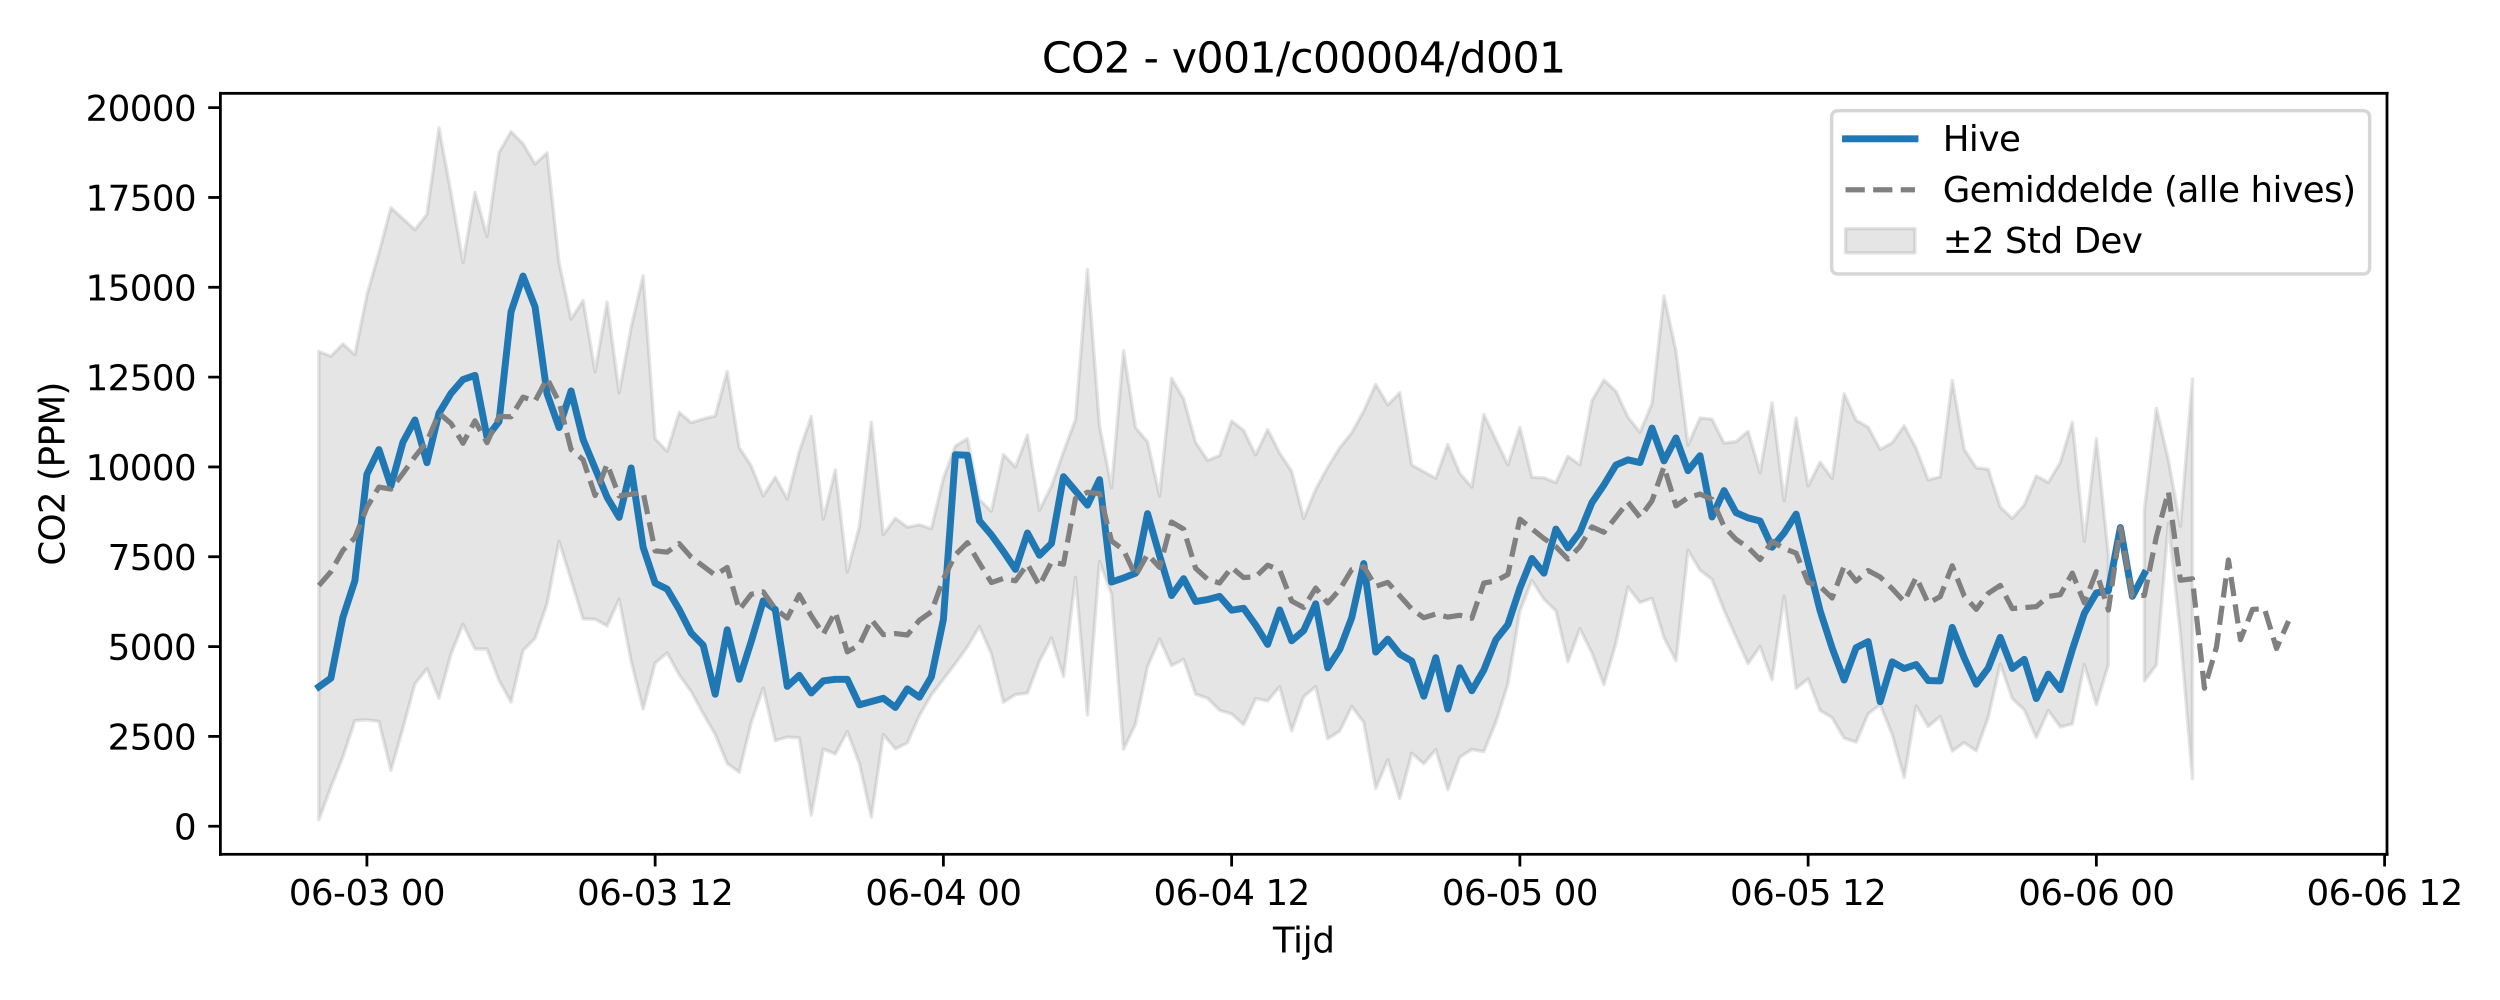 <?xml version="1.0" encoding="utf-8" standalone="no"?>
<!DOCTYPE svg PUBLIC "-//W3C//DTD SVG 1.1//EN"
  "http://www.w3.org/Graphics/SVG/1.1/DTD/svg11.dtd">
<svg xmlns:xlink="http://www.w3.org/1999/xlink" width="720pt" height="288pt" viewBox="0 0 720 288" xmlns="http://www.w3.org/2000/svg" version="1.1">
 <defs>
  <style type="text/css">*{stroke-linejoin: round; stroke-linecap: butt}</style>
 </defs>
 <g id="figure_1">
  <g id="patch_1">
   <path d="M 0 288 
L 720 288 
L 720 0 
L 0 0 
z
" style="fill: #ffffff"/>
  </g>
  <g id="axes_1">
   <g id="patch_2">
    <path d="M 63.47 246.04 
L 687.454 246.04 
L 687.454 26.88 
L 63.47 26.88 
z
" style="fill: #ffffff"/>
   </g>
   <g id="FillBetweenPolyCollection_1">
    <path d="M 91.833 101.211 
L 91.833 236.078 
L 95.292 226.72 
L 98.751 217.981 
L 102.21 207.527 
L 105.668 207.309 
L 109.127 207.78 
L 112.586 221.883 
L 116.045 209.71 
L 119.504 196.914 
L 122.963 192.609 
L 126.422 201.109 
L 129.881 188.379 
L 133.34 179.768 
L 136.798 186.916 
L 140.257 186.938 
L 143.716 195.946 
L 147.175 202.175 
L 150.634 187.349 
L 154.093 183.854 
L 157.552 173.929 
L 161.011 155.887 
L 164.47 166.998 
L 167.928 178.218 
L 171.387 178.348 
L 174.846 180.275 
L 178.305 172.545 
L 181.764 190.422 
L 185.223 204.233 
L 188.682 190.967 
L 192.141 188.032 
L 195.6 194.354 
L 199.058 199.185 
L 202.517 205.515 
L 205.976 211.504 
L 209.435 219.856 
L 212.894 222.39 
L 216.353 208.11 
L 219.812 198.115 
L 223.271 213.322 
L 226.73 212.275 
L 230.188 212.506 
L 233.647 234.77 
L 237.106 215.749 
L 240.565 217.116 
L 244.024 210.737 
L 247.483 219.844 
L 250.942 235.294 
L 254.401 211.557 
L 257.86 215.685 
L 261.318 213.948 
L 264.777 206.14 
L 268.236 200.144 
L 271.695 195.646 
L 275.154 191.1 
L 278.613 186.288 
L 282.072 180.428 
L 285.531 188.342 
L 288.99 202.264 
L 292.448 200.042 
L 295.907 199.607 
L 299.366 190.435 
L 302.825 183.738 
L 306.284 194.83 
L 309.743 166.262 
L 313.202 205.92 
L 316.661 161.689 
L 320.12 171.112 
L 323.578 215.76 
L 327.037 208.506 
L 330.496 191.982 
L 333.955 184.002 
L 337.414 191.702 
L 340.873 189.888 
L 344.332 199.912 
L 347.791 201.093 
L 351.25 204.595 
L 354.708 205.594 
L 358.167 208.73 
L 361.626 201.178 
L 365.085 201.86 
L 368.544 197.82 
L 372.003 210.487 
L 375.462 200.639 
L 378.921 197.764 
L 382.38 212.746 
L 385.838 210.58 
L 389.297 203.453 
L 392.756 208.021 
L 396.215 227.059 
L 399.674 218.829 
L 403.133 230.038 
L 406.592 216.928 
L 410.051 219.968 
L 413.51 215.914 
L 416.968 227.43 
L 420.427 218.067 
L 423.886 215.833 
L 427.345 216.482 
L 430.804 207.976 
L 434.263 197.039 
L 437.722 175.977 
L 441.181 167.18 
L 444.64 172.548 
L 448.098 175.902 
L 451.557 190.585 
L 455.016 181.031 
L 458.475 188.062 
L 461.934 197.158 
L 465.393 185.169 
L 468.852 169.059 
L 472.311 173.498 
L 475.77 172.307 
L 479.228 183.606 
L 482.687 190.295 
L 486.146 158.47 
L 489.605 164.214 
L 493.064 166.872 
L 496.523 175.69 
L 499.982 183.502 
L 503.441 191.134 
L 506.9 186.159 
L 510.358 195.755 
L 513.817 171.732 
L 517.276 198.218 
L 520.735 195.537 
L 524.194 204.645 
L 527.653 206.698 
L 531.112 212.598 
L 534.571 213.725 
L 538.03 205.591 
L 541.488 202.936 
L 544.947 211.538 
L 548.406 223.901 
L 551.865 203.325 
L 555.324 209.219 
L 558.783 206.333 
L 562.242 216.305 
L 565.701 213.883 
L 569.16 216.249 
L 572.619 206.578 
L 576.077 191.206 
L 579.536 201.202 
L 582.995 204.465 
L 586.454 212.39 
L 589.913 204.631 
L 593.372 209.357 
L 596.831 208.498 
L 600.29 191.365 
L 603.749 202.939 
L 607.207 191.464 
L 607.207 159.937 
L 607.207 159.937 
L 603.749 126.357 
L 600.29 155.876 
L 596.831 121.61 
L 593.372 133.166 
L 589.913 138.932 
L 586.454 137.043 
L 582.995 145.425 
L 579.536 149.319 
L 576.077 145.983 
L 572.619 135.167 
L 569.16 134.743 
L 565.701 129.4 
L 562.242 109.584 
L 558.783 137.309 
L 555.324 138.221 
L 551.865 129.18 
L 548.406 122.629 
L 544.947 127.514 
L 541.488 129.432 
L 538.03 123.04 
L 534.571 121.024 
L 531.112 113.395 
L 527.653 137.76 
L 524.194 133.116 
L 520.735 139.949 
L 517.276 120.376 
L 513.817 144.195 
L 510.358 115.993 
L 506.9 136.161 
L 503.441 124.214 
L 499.982 127.178 
L 496.523 127.606 
L 493.064 120.713 
L 489.605 120.396 
L 486.146 128.134 
L 482.687 101.082 
L 479.228 85.274 
L 475.77 116.19 
L 472.311 124.501 
L 468.852 120.122 
L 465.393 112.683 
L 461.934 109.449 
L 458.475 115.422 
L 455.016 133.842 
L 451.557 131.425 
L 448.098 138.974 
L 444.64 137.603 
L 441.181 137.45 
L 437.722 123.072 
L 434.263 133.874 
L 430.804 126.628 
L 427.345 119.358 
L 423.886 140.292 
L 420.427 136.332 
L 416.968 128.029 
L 413.51 137.748 
L 410.051 135.843 
L 406.592 133.925 
L 403.133 113.116 
L 399.674 116.619 
L 396.215 110.701 
L 392.756 118.374 
L 389.297 124.617 
L 385.838 128.966 
L 382.38 134.584 
L 378.921 140.937 
L 375.462 149.274 
L 372.003 135.729 
L 368.544 130.5 
L 365.085 123.703 
L 361.626 131 
L 358.167 123.959 
L 354.708 121.246 
L 351.25 131.2 
L 347.791 132.574 
L 344.332 127.411 
L 340.873 114.837 
L 337.414 108.981 
L 333.955 142.846 
L 330.496 127.263 
L 327.037 123.131 
L 323.578 101.027 
L 320.12 140.458 
L 316.661 122.641 
L 313.202 77.594 
L 309.743 120.829 
L 306.284 130.148 
L 302.825 140 
L 299.366 146.908 
L 295.907 125.296 
L 292.448 134.493 
L 288.99 130.908 
L 285.531 147.215 
L 282.072 143.923 
L 278.613 126.308 
L 275.154 128.457 
L 271.695 137.741 
L 268.236 152.278 
L 264.777 151.123 
L 261.318 151.815 
L 257.86 149.242 
L 254.401 153.993 
L 250.942 121.597 
L 247.483 151.755 
L 244.024 164.727 
L 240.565 135.38 
L 237.106 149.514 
L 233.647 119.929 
L 230.188 130.038 
L 226.73 143.734 
L 223.271 137.4 
L 219.812 142.804 
L 216.353 134.173 
L 212.894 128.879 
L 209.435 106.995 
L 205.976 119.776 
L 202.517 120.645 
L 199.058 121.715 
L 195.6 118.744 
L 192.141 129.982 
L 188.682 126.343 
L 185.223 79.415 
L 181.764 94.292 
L 178.305 113.111 
L 174.846 87.009 
L 171.387 107.072 
L 167.928 86.565 
L 164.47 91.911 
L 161.011 75.683 
L 157.552 44.027 
L 154.093 47.209 
L 150.634 41.406 
L 147.175 37.906 
L 143.716 43.93 
L 140.257 68.051 
L 136.798 55.45 
L 133.34 75.566 
L 129.881 55.525 
L 126.422 36.842 
L 122.963 61.746 
L 119.504 66.149 
L 116.045 62.973 
L 112.586 59.831 
L 109.127 72.789 
L 105.668 84.953 
L 102.21 102.152 
L 98.751 99.061 
L 95.292 102.596 
L 91.833 101.211 
z
" clip-path="url(#p19b8ba13ca)" style="fill: #808080; fill-opacity: 0.2; stroke: #808080; stroke-opacity: 0.2"/>
    <path d="M 617.584 146.797 
L 617.584 196.128 
L 621.043 191.487 
L 624.502 150.713 
L 627.961 182.671 
L 631.42 224.281 
L 631.42 109.115 
L 631.42 109.115 
L 627.961 151.549 
L 624.502 132.493 
L 621.043 117.614 
L 617.584 146.797 
z
" clip-path="url(#p19b8ba13ca)" style="fill: #808080; fill-opacity: 0.2; stroke: #808080; stroke-opacity: 0.2"/>
   </g>
   <g id="matplotlib.axis_1">
    <g id="xtick_1">
     <g id="line2d_1">
      <defs>
       <path id="m386d9319c7" d="M 0 0 
L 0 3.5 
" style="stroke: #000000; stroke-width: 0.8"/>
      </defs>
      <g>
       <use xlink:href="#m386d9319c7" x="105.668" y="246.04" style="stroke: #000000; stroke-width: 0.8"/>
      </g>
     </g>
     <g id="text_1">
      <!-- 06-03 00 -->
      <g transform="translate(83.188 260.638) scale(0.1 -0.1)">
       <defs>
        <path id="DejaVuSans-30" d="M 2034 4250 
Q 1547 4250 1301 3770 
Q 1056 3291 1056 2328 
Q 1056 1369 1301 889 
Q 1547 409 2034 409 
Q 2525 409 2770 889 
Q 3016 1369 3016 2328 
Q 3016 3291 2770 3770 
Q 2525 4250 2034 4250 
z
M 2034 4750 
Q 2819 4750 3233 4129 
Q 3647 3509 3647 2328 
Q 3647 1150 3233 529 
Q 2819 -91 2034 -91 
Q 1250 -91 836 529 
Q 422 1150 422 2328 
Q 422 3509 836 4129 
Q 1250 4750 2034 4750 
z
" transform="scale(0.016)"/>
        <path id="DejaVuSans-36" d="M 2113 2584 
Q 1688 2584 1439 2293 
Q 1191 2003 1191 1497 
Q 1191 994 1439 701 
Q 1688 409 2113 409 
Q 2538 409 2786 701 
Q 3034 994 3034 1497 
Q 3034 2003 2786 2293 
Q 2538 2584 2113 2584 
z
M 3366 4563 
L 3366 3988 
Q 3128 4100 2886 4159 
Q 2644 4219 2406 4219 
Q 1781 4219 1451 3797 
Q 1122 3375 1075 2522 
Q 1259 2794 1537 2939 
Q 1816 3084 2150 3084 
Q 2853 3084 3261 2657 
Q 3669 2231 3669 1497 
Q 3669 778 3244 343 
Q 2819 -91 2113 -91 
Q 1303 -91 875 529 
Q 447 1150 447 2328 
Q 447 3434 972 4092 
Q 1497 4750 2381 4750 
Q 2619 4750 2861 4703 
Q 3103 4656 3366 4563 
z
" transform="scale(0.016)"/>
        <path id="DejaVuSans-2d" d="M 313 2009 
L 1997 2009 
L 1997 1497 
L 313 1497 
L 313 2009 
z
" transform="scale(0.016)"/>
        <path id="DejaVuSans-33" d="M 2597 2516 
Q 3050 2419 3304 2112 
Q 3559 1806 3559 1356 
Q 3559 666 3084 287 
Q 2609 -91 1734 -91 
Q 1441 -91 1130 -33 
Q 819 25 488 141 
L 488 750 
Q 750 597 1062 519 
Q 1375 441 1716 441 
Q 2309 441 2620 675 
Q 2931 909 2931 1356 
Q 2931 1769 2642 2001 
Q 2353 2234 1838 2234 
L 1294 2234 
L 1294 2753 
L 1863 2753 
Q 2328 2753 2575 2939 
Q 2822 3125 2822 3475 
Q 2822 3834 2567 4026 
Q 2313 4219 1838 4219 
Q 1578 4219 1281 4162 
Q 984 4106 628 3988 
L 628 4550 
Q 988 4650 1302 4700 
Q 1616 4750 1894 4750 
Q 2613 4750 3031 4423 
Q 3450 4097 3450 3541 
Q 3450 3153 3228 2886 
Q 3006 2619 2597 2516 
z
" transform="scale(0.016)"/>
        <path id="DejaVuSans-20" transform="scale(0.016)"/>
       </defs>
       <use xlink:href="#DejaVuSans-30"/>
       <use xlink:href="#DejaVuSans-36" transform="translate(63.623 0)"/>
       <use xlink:href="#DejaVuSans-2d" transform="translate(127.246 0)"/>
       <use xlink:href="#DejaVuSans-30" transform="translate(163.33 0)"/>
       <use xlink:href="#DejaVuSans-33" transform="translate(226.953 0)"/>
       <use xlink:href="#DejaVuSans-20" transform="translate(290.576 0)"/>
       <use xlink:href="#DejaVuSans-30" transform="translate(322.363 0)"/>
       <use xlink:href="#DejaVuSans-30" transform="translate(385.986 0)"/>
      </g>
     </g>
    </g>
    <g id="xtick_2">
     <g id="line2d_2">
      <g>
       <use xlink:href="#m386d9319c7" x="188.682" y="246.04" style="stroke: #000000; stroke-width: 0.8"/>
      </g>
     </g>
     <g id="text_2">
      <!-- 06-03 12 -->
      <g transform="translate(166.201 260.638) scale(0.1 -0.1)">
       <defs>
        <path id="DejaVuSans-31" d="M 794 531 
L 1825 531 
L 1825 4091 
L 703 3866 
L 703 4441 
L 1819 4666 
L 2450 4666 
L 2450 531 
L 3481 531 
L 3481 0 
L 794 0 
L 794 531 
z
" transform="scale(0.016)"/>
        <path id="DejaVuSans-32" d="M 1228 531 
L 3431 531 
L 3431 0 
L 469 0 
L 469 531 
Q 828 903 1448 1529 
Q 2069 2156 2228 2338 
Q 2531 2678 2651 2914 
Q 2772 3150 2772 3378 
Q 2772 3750 2511 3984 
Q 2250 4219 1831 4219 
Q 1534 4219 1204 4116 
Q 875 4013 500 3803 
L 500 4441 
Q 881 4594 1212 4672 
Q 1544 4750 1819 4750 
Q 2544 4750 2975 4387 
Q 3406 4025 3406 3419 
Q 3406 3131 3298 2873 
Q 3191 2616 2906 2266 
Q 2828 2175 2409 1742 
Q 1991 1309 1228 531 
z
" transform="scale(0.016)"/>
       </defs>
       <use xlink:href="#DejaVuSans-30"/>
       <use xlink:href="#DejaVuSans-36" transform="translate(63.623 0)"/>
       <use xlink:href="#DejaVuSans-2d" transform="translate(127.246 0)"/>
       <use xlink:href="#DejaVuSans-30" transform="translate(163.33 0)"/>
       <use xlink:href="#DejaVuSans-33" transform="translate(226.953 0)"/>
       <use xlink:href="#DejaVuSans-20" transform="translate(290.576 0)"/>
       <use xlink:href="#DejaVuSans-31" transform="translate(322.363 0)"/>
       <use xlink:href="#DejaVuSans-32" transform="translate(385.986 0)"/>
      </g>
     </g>
    </g>
    <g id="xtick_3">
     <g id="line2d_3">
      <g>
       <use xlink:href="#m386d9319c7" x="271.695" y="246.04" style="stroke: #000000; stroke-width: 0.8"/>
      </g>
     </g>
     <g id="text_3">
      <!-- 06-04 00 -->
      <g transform="translate(249.215 260.638) scale(0.1 -0.1)">
       <defs>
        <path id="DejaVuSans-34" d="M 2419 4116 
L 825 1625 
L 2419 1625 
L 2419 4116 
z
M 2253 4666 
L 3047 4666 
L 3047 1625 
L 3713 1625 
L 3713 1100 
L 3047 1100 
L 3047 0 
L 2419 0 
L 2419 1100 
L 313 1100 
L 313 1709 
L 2253 4666 
z
" transform="scale(0.016)"/>
       </defs>
       <use xlink:href="#DejaVuSans-30"/>
       <use xlink:href="#DejaVuSans-36" transform="translate(63.623 0)"/>
       <use xlink:href="#DejaVuSans-2d" transform="translate(127.246 0)"/>
       <use xlink:href="#DejaVuSans-30" transform="translate(163.33 0)"/>
       <use xlink:href="#DejaVuSans-34" transform="translate(226.953 0)"/>
       <use xlink:href="#DejaVuSans-20" transform="translate(290.576 0)"/>
       <use xlink:href="#DejaVuSans-30" transform="translate(322.363 0)"/>
       <use xlink:href="#DejaVuSans-30" transform="translate(385.986 0)"/>
      </g>
     </g>
    </g>
    <g id="xtick_4">
     <g id="line2d_4">
      <g>
       <use xlink:href="#m386d9319c7" x="354.708" y="246.04" style="stroke: #000000; stroke-width: 0.8"/>
      </g>
     </g>
     <g id="text_4">
      <!-- 06-04 12 -->
      <g transform="translate(332.228 260.638) scale(0.1 -0.1)">
       <use xlink:href="#DejaVuSans-30"/>
       <use xlink:href="#DejaVuSans-36" transform="translate(63.623 0)"/>
       <use xlink:href="#DejaVuSans-2d" transform="translate(127.246 0)"/>
       <use xlink:href="#DejaVuSans-30" transform="translate(163.33 0)"/>
       <use xlink:href="#DejaVuSans-34" transform="translate(226.953 0)"/>
       <use xlink:href="#DejaVuSans-20" transform="translate(290.576 0)"/>
       <use xlink:href="#DejaVuSans-31" transform="translate(322.363 0)"/>
       <use xlink:href="#DejaVuSans-32" transform="translate(385.986 0)"/>
      </g>
     </g>
    </g>
    <g id="xtick_5">
     <g id="line2d_5">
      <g>
       <use xlink:href="#m386d9319c7" x="437.722" y="246.04" style="stroke: #000000; stroke-width: 0.8"/>
      </g>
     </g>
     <g id="text_5">
      <!-- 06-05 00 -->
      <g transform="translate(415.241 260.638) scale(0.1 -0.1)">
       <defs>
        <path id="DejaVuSans-35" d="M 691 4666 
L 3169 4666 
L 3169 4134 
L 1269 4134 
L 1269 2991 
Q 1406 3038 1543 3061 
Q 1681 3084 1819 3084 
Q 2600 3084 3056 2656 
Q 3513 2228 3513 1497 
Q 3513 744 3044 326 
Q 2575 -91 1722 -91 
Q 1428 -91 1123 -41 
Q 819 9 494 109 
L 494 744 
Q 775 591 1075 516 
Q 1375 441 1709 441 
Q 2250 441 2565 725 
Q 2881 1009 2881 1497 
Q 2881 1984 2565 2268 
Q 2250 2553 1709 2553 
Q 1456 2553 1204 2497 
Q 953 2441 691 2322 
L 691 4666 
z
" transform="scale(0.016)"/>
       </defs>
       <use xlink:href="#DejaVuSans-30"/>
       <use xlink:href="#DejaVuSans-36" transform="translate(63.623 0)"/>
       <use xlink:href="#DejaVuSans-2d" transform="translate(127.246 0)"/>
       <use xlink:href="#DejaVuSans-30" transform="translate(163.33 0)"/>
       <use xlink:href="#DejaVuSans-35" transform="translate(226.953 0)"/>
       <use xlink:href="#DejaVuSans-20" transform="translate(290.576 0)"/>
       <use xlink:href="#DejaVuSans-30" transform="translate(322.363 0)"/>
       <use xlink:href="#DejaVuSans-30" transform="translate(385.986 0)"/>
      </g>
     </g>
    </g>
    <g id="xtick_6">
     <g id="line2d_6">
      <g>
       <use xlink:href="#m386d9319c7" x="520.735" y="246.04" style="stroke: #000000; stroke-width: 0.8"/>
      </g>
     </g>
     <g id="text_6">
      <!-- 06-05 12 -->
      <g transform="translate(498.255 260.638) scale(0.1 -0.1)">
       <use xlink:href="#DejaVuSans-30"/>
       <use xlink:href="#DejaVuSans-36" transform="translate(63.623 0)"/>
       <use xlink:href="#DejaVuSans-2d" transform="translate(127.246 0)"/>
       <use xlink:href="#DejaVuSans-30" transform="translate(163.33 0)"/>
       <use xlink:href="#DejaVuSans-35" transform="translate(226.953 0)"/>
       <use xlink:href="#DejaVuSans-20" transform="translate(290.576 0)"/>
       <use xlink:href="#DejaVuSans-31" transform="translate(322.363 0)"/>
       <use xlink:href="#DejaVuSans-32" transform="translate(385.986 0)"/>
      </g>
     </g>
    </g>
    <g id="xtick_7">
     <g id="line2d_7">
      <g>
       <use xlink:href="#m386d9319c7" x="603.749" y="246.04" style="stroke: #000000; stroke-width: 0.8"/>
      </g>
     </g>
     <g id="text_7">
      <!-- 06-06 00 -->
      <g transform="translate(581.268 260.638) scale(0.1 -0.1)">
       <use xlink:href="#DejaVuSans-30"/>
       <use xlink:href="#DejaVuSans-36" transform="translate(63.623 0)"/>
       <use xlink:href="#DejaVuSans-2d" transform="translate(127.246 0)"/>
       <use xlink:href="#DejaVuSans-30" transform="translate(163.33 0)"/>
       <use xlink:href="#DejaVuSans-36" transform="translate(226.953 0)"/>
       <use xlink:href="#DejaVuSans-20" transform="translate(290.576 0)"/>
       <use xlink:href="#DejaVuSans-30" transform="translate(322.363 0)"/>
       <use xlink:href="#DejaVuSans-30" transform="translate(385.986 0)"/>
      </g>
     </g>
    </g>
    <g id="xtick_8">
     <g id="line2d_8">
      <g>
       <use xlink:href="#m386d9319c7" x="686.762" y="246.04" style="stroke: #000000; stroke-width: 0.8"/>
      </g>
     </g>
     <g id="text_8">
      <!-- 06-06 12 -->
      <g transform="translate(664.281 260.638) scale(0.1 -0.1)">
       <use xlink:href="#DejaVuSans-30"/>
       <use xlink:href="#DejaVuSans-36" transform="translate(63.623 0)"/>
       <use xlink:href="#DejaVuSans-2d" transform="translate(127.246 0)"/>
       <use xlink:href="#DejaVuSans-30" transform="translate(163.33 0)"/>
       <use xlink:href="#DejaVuSans-36" transform="translate(226.953 0)"/>
       <use xlink:href="#DejaVuSans-20" transform="translate(290.576 0)"/>
       <use xlink:href="#DejaVuSans-31" transform="translate(322.363 0)"/>
       <use xlink:href="#DejaVuSans-32" transform="translate(385.986 0)"/>
      </g>
     </g>
    </g>
    <g id="text_9">
     <!-- Tijd -->
     <g transform="translate(366.612 274.317) scale(0.1 -0.1)">
      <defs>
       <path id="DejaVuSans-54" d="M -19 4666 
L 3928 4666 
L 3928 4134 
L 2272 4134 
L 2272 0 
L 1638 0 
L 1638 4134 
L -19 4134 
L -19 4666 
z
" transform="scale(0.016)"/>
       <path id="DejaVuSans-69" d="M 603 3500 
L 1178 3500 
L 1178 0 
L 603 0 
L 603 3500 
z
M 603 4863 
L 1178 4863 
L 1178 4134 
L 603 4134 
L 603 4863 
z
" transform="scale(0.016)"/>
       <path id="DejaVuSans-6a" d="M 603 3500 
L 1178 3500 
L 1178 -63 
Q 1178 -731 923 -1031 
Q 669 -1331 103 -1331 
L -116 -1331 
L -116 -844 
L 38 -844 
Q 366 -844 484 -692 
Q 603 -541 603 -63 
L 603 3500 
z
M 603 4863 
L 1178 4863 
L 1178 4134 
L 603 4134 
L 603 4863 
z
" transform="scale(0.016)"/>
       <path id="DejaVuSans-64" d="M 2906 2969 
L 2906 4863 
L 3481 4863 
L 3481 0 
L 2906 0 
L 2906 525 
Q 2725 213 2448 61 
Q 2172 -91 1784 -91 
Q 1150 -91 751 415 
Q 353 922 353 1747 
Q 353 2572 751 3078 
Q 1150 3584 1784 3584 
Q 2172 3584 2448 3432 
Q 2725 3281 2906 2969 
z
M 947 1747 
Q 947 1113 1208 752 
Q 1469 391 1925 391 
Q 2381 391 2643 752 
Q 2906 1113 2906 1747 
Q 2906 2381 2643 2742 
Q 2381 3103 1925 3103 
Q 1469 3103 1208 2742 
Q 947 2381 947 1747 
z
" transform="scale(0.016)"/>
      </defs>
      <use xlink:href="#DejaVuSans-54"/>
      <use xlink:href="#DejaVuSans-69" transform="translate(57.959 0)"/>
      <use xlink:href="#DejaVuSans-6a" transform="translate(85.742 0)"/>
      <use xlink:href="#DejaVuSans-64" transform="translate(113.525 0)"/>
     </g>
    </g>
   </g>
   <g id="matplotlib.axis_2">
    <g id="ytick_1">
     <g id="line2d_9">
      <defs>
       <path id="ma430546755" d="M 0 0 
L -3.5 0 
" style="stroke: #000000; stroke-width: 0.8"/>
      </defs>
      <g>
       <use xlink:href="#ma430546755" x="63.47" y="237.955" style="stroke: #000000; stroke-width: 0.8"/>
      </g>
     </g>
     <g id="text_10">
      <!-- 0 -->
      <g transform="translate(50.108 241.754) scale(0.1 -0.1)">
       <use xlink:href="#DejaVuSans-30"/>
      </g>
     </g>
    </g>
    <g id="ytick_2">
     <g id="line2d_10">
      <g>
       <use xlink:href="#ma430546755" x="63.47" y="212.085" style="stroke: #000000; stroke-width: 0.8"/>
      </g>
     </g>
     <g id="text_11">
      <!-- 2500 -->
      <g transform="translate(31.02 215.884) scale(0.1 -0.1)">
       <use xlink:href="#DejaVuSans-32"/>
       <use xlink:href="#DejaVuSans-35" transform="translate(63.623 0)"/>
       <use xlink:href="#DejaVuSans-30" transform="translate(127.246 0)"/>
       <use xlink:href="#DejaVuSans-30" transform="translate(190.869 0)"/>
      </g>
     </g>
    </g>
    <g id="ytick_3">
     <g id="line2d_11">
      <g>
       <use xlink:href="#ma430546755" x="63.47" y="186.215" style="stroke: #000000; stroke-width: 0.8"/>
      </g>
     </g>
     <g id="text_12">
      <!-- 5000 -->
      <g transform="translate(31.02 190.014) scale(0.1 -0.1)">
       <use xlink:href="#DejaVuSans-35"/>
       <use xlink:href="#DejaVuSans-30" transform="translate(63.623 0)"/>
       <use xlink:href="#DejaVuSans-30" transform="translate(127.246 0)"/>
       <use xlink:href="#DejaVuSans-30" transform="translate(190.869 0)"/>
      </g>
     </g>
    </g>
    <g id="ytick_4">
     <g id="line2d_12">
      <g>
       <use xlink:href="#ma430546755" x="63.47" y="160.345" style="stroke: #000000; stroke-width: 0.8"/>
      </g>
     </g>
     <g id="text_13">
      <!-- 7500 -->
      <g transform="translate(31.02 164.145) scale(0.1 -0.1)">
       <defs>
        <path id="DejaVuSans-37" d="M 525 4666 
L 3525 4666 
L 3525 4397 
L 1831 0 
L 1172 0 
L 2766 4134 
L 525 4134 
L 525 4666 
z
" transform="scale(0.016)"/>
       </defs>
       <use xlink:href="#DejaVuSans-37"/>
       <use xlink:href="#DejaVuSans-35" transform="translate(63.623 0)"/>
       <use xlink:href="#DejaVuSans-30" transform="translate(127.246 0)"/>
       <use xlink:href="#DejaVuSans-30" transform="translate(190.869 0)"/>
      </g>
     </g>
    </g>
    <g id="ytick_5">
     <g id="line2d_13">
      <g>
       <use xlink:href="#ma430546755" x="63.47" y="134.476" style="stroke: #000000; stroke-width: 0.8"/>
      </g>
     </g>
     <g id="text_14">
      <!-- 10000 -->
      <g transform="translate(24.657 138.275) scale(0.1 -0.1)">
       <use xlink:href="#DejaVuSans-31"/>
       <use xlink:href="#DejaVuSans-30" transform="translate(63.623 0)"/>
       <use xlink:href="#DejaVuSans-30" transform="translate(127.246 0)"/>
       <use xlink:href="#DejaVuSans-30" transform="translate(190.869 0)"/>
       <use xlink:href="#DejaVuSans-30" transform="translate(254.492 0)"/>
      </g>
     </g>
    </g>
    <g id="ytick_6">
     <g id="line2d_14">
      <g>
       <use xlink:href="#ma430546755" x="63.47" y="108.606" style="stroke: #000000; stroke-width: 0.8"/>
      </g>
     </g>
     <g id="text_15">
      <!-- 12500 -->
      <g transform="translate(24.657 112.405) scale(0.1 -0.1)">
       <use xlink:href="#DejaVuSans-31"/>
       <use xlink:href="#DejaVuSans-32" transform="translate(63.623 0)"/>
       <use xlink:href="#DejaVuSans-35" transform="translate(127.246 0)"/>
       <use xlink:href="#DejaVuSans-30" transform="translate(190.869 0)"/>
       <use xlink:href="#DejaVuSans-30" transform="translate(254.492 0)"/>
      </g>
     </g>
    </g>
    <g id="ytick_7">
     <g id="line2d_15">
      <g>
       <use xlink:href="#ma430546755" x="63.47" y="82.736" style="stroke: #000000; stroke-width: 0.8"/>
      </g>
     </g>
     <g id="text_16">
      <!-- 15000 -->
      <g transform="translate(24.657 86.535) scale(0.1 -0.1)">
       <use xlink:href="#DejaVuSans-31"/>
       <use xlink:href="#DejaVuSans-35" transform="translate(63.623 0)"/>
       <use xlink:href="#DejaVuSans-30" transform="translate(127.246 0)"/>
       <use xlink:href="#DejaVuSans-30" transform="translate(190.869 0)"/>
       <use xlink:href="#DejaVuSans-30" transform="translate(254.492 0)"/>
      </g>
     </g>
    </g>
    <g id="ytick_8">
     <g id="line2d_16">
      <g>
       <use xlink:href="#ma430546755" x="63.47" y="56.866" style="stroke: #000000; stroke-width: 0.8"/>
      </g>
     </g>
     <g id="text_17">
      <!-- 17500 -->
      <g transform="translate(24.657 60.665) scale(0.1 -0.1)">
       <use xlink:href="#DejaVuSans-31"/>
       <use xlink:href="#DejaVuSans-37" transform="translate(63.623 0)"/>
       <use xlink:href="#DejaVuSans-35" transform="translate(127.246 0)"/>
       <use xlink:href="#DejaVuSans-30" transform="translate(190.869 0)"/>
       <use xlink:href="#DejaVuSans-30" transform="translate(254.492 0)"/>
      </g>
     </g>
    </g>
    <g id="ytick_9">
     <g id="line2d_17">
      <g>
       <use xlink:href="#ma430546755" x="63.47" y="30.996" style="stroke: #000000; stroke-width: 0.8"/>
      </g>
     </g>
     <g id="text_18">
      <!-- 20000 -->
      <g transform="translate(24.657 34.795) scale(0.1 -0.1)">
       <use xlink:href="#DejaVuSans-32"/>
       <use xlink:href="#DejaVuSans-30" transform="translate(63.623 0)"/>
       <use xlink:href="#DejaVuSans-30" transform="translate(127.246 0)"/>
       <use xlink:href="#DejaVuSans-30" transform="translate(190.869 0)"/>
       <use xlink:href="#DejaVuSans-30" transform="translate(254.492 0)"/>
      </g>
     </g>
    </g>
    <g id="text_19">
     <!-- CO2 (PPM) -->
     <g transform="translate(18.578 162.903) rotate(-90) scale(0.1 -0.1)">
      <defs>
       <path id="DejaVuSans-43" d="M 4122 4306 
L 4122 3641 
Q 3803 3938 3442 4084 
Q 3081 4231 2675 4231 
Q 1875 4231 1450 3742 
Q 1025 3253 1025 2328 
Q 1025 1406 1450 917 
Q 1875 428 2675 428 
Q 3081 428 3442 575 
Q 3803 722 4122 1019 
L 4122 359 
Q 3791 134 3420 21 
Q 3050 -91 2638 -91 
Q 1578 -91 968 557 
Q 359 1206 359 2328 
Q 359 3453 968 4101 
Q 1578 4750 2638 4750 
Q 3056 4750 3426 4639 
Q 3797 4528 4122 4306 
z
" transform="scale(0.016)"/>
       <path id="DejaVuSans-4f" d="M 2522 4238 
Q 1834 4238 1429 3725 
Q 1025 3213 1025 2328 
Q 1025 1447 1429 934 
Q 1834 422 2522 422 
Q 3209 422 3611 934 
Q 4013 1447 4013 2328 
Q 4013 3213 3611 3725 
Q 3209 4238 2522 4238 
z
M 2522 4750 
Q 3503 4750 4090 4092 
Q 4678 3434 4678 2328 
Q 4678 1225 4090 567 
Q 3503 -91 2522 -91 
Q 1538 -91 948 565 
Q 359 1222 359 2328 
Q 359 3434 948 4092 
Q 1538 4750 2522 4750 
z
" transform="scale(0.016)"/>
       <path id="DejaVuSans-28" d="M 1984 4856 
Q 1566 4138 1362 3434 
Q 1159 2731 1159 2009 
Q 1159 1288 1364 580 
Q 1569 -128 1984 -844 
L 1484 -844 
Q 1016 -109 783 600 
Q 550 1309 550 2009 
Q 550 2706 781 3412 
Q 1013 4119 1484 4856 
L 1984 4856 
z
" transform="scale(0.016)"/>
       <path id="DejaVuSans-50" d="M 1259 4147 
L 1259 2394 
L 2053 2394 
Q 2494 2394 2734 2622 
Q 2975 2850 2975 3272 
Q 2975 3691 2734 3919 
Q 2494 4147 2053 4147 
L 1259 4147 
z
M 628 4666 
L 2053 4666 
Q 2838 4666 3239 4311 
Q 3641 3956 3641 3272 
Q 3641 2581 3239 2228 
Q 2838 1875 2053 1875 
L 1259 1875 
L 1259 0 
L 628 0 
L 628 4666 
z
" transform="scale(0.016)"/>
       <path id="DejaVuSans-4d" d="M 628 4666 
L 1569 4666 
L 2759 1491 
L 3956 4666 
L 4897 4666 
L 4897 0 
L 4281 0 
L 4281 4097 
L 3078 897 
L 2444 897 
L 1241 4097 
L 1241 0 
L 628 0 
L 628 4666 
z
" transform="scale(0.016)"/>
       <path id="DejaVuSans-29" d="M 513 4856 
L 1013 4856 
Q 1481 4119 1714 3412 
Q 1947 2706 1947 2009 
Q 1947 1309 1714 600 
Q 1481 -109 1013 -844 
L 513 -844 
Q 928 -128 1133 580 
Q 1338 1288 1338 2009 
Q 1338 2731 1133 3434 
Q 928 4138 513 4856 
z
" transform="scale(0.016)"/>
      </defs>
      <use xlink:href="#DejaVuSans-43"/>
      <use xlink:href="#DejaVuSans-4f" transform="translate(69.824 0)"/>
      <use xlink:href="#DejaVuSans-32" transform="translate(148.535 0)"/>
      <use xlink:href="#DejaVuSans-20" transform="translate(212.158 0)"/>
      <use xlink:href="#DejaVuSans-28" transform="translate(243.945 0)"/>
      <use xlink:href="#DejaVuSans-50" transform="translate(282.959 0)"/>
      <use xlink:href="#DejaVuSans-50" transform="translate(343.262 0)"/>
      <use xlink:href="#DejaVuSans-4d" transform="translate(403.564 0)"/>
      <use xlink:href="#DejaVuSans-29" transform="translate(489.844 0)"/>
     </g>
    </g>
   </g>
   <g id="line2d_18">
    <path d="M 91.833 197.795 
L 95.292 195.311 
L 98.751 177.799 
L 102.21 167.247 
L 105.668 136.587 
L 109.127 129.491 
L 112.586 139.936 
L 116.045 127.346 
L 119.504 120.954 
L 122.963 133.251 
L 126.422 119.016 
L 129.881 113.3 
L 133.34 109.309 
L 136.798 108.106 
L 140.257 125.89 
L 143.716 121.41 
L 147.175 89.817 
L 150.634 79.5 
L 154.093 88.386 
L 157.552 113.387 
L 161.011 123.134 
L 164.47 112.59 
L 167.928 126.57 
L 174.846 143.216 
L 178.305 148.997 
L 181.764 134.772 
L 185.223 157.608 
L 188.682 167.941 
L 192.141 169.662 
L 195.6 175.529 
L 199.058 182.318 
L 202.517 185.825 
L 205.976 199.933 
L 209.435 181.379 
L 212.894 195.625 
L 216.353 184.732 
L 219.812 173.032 
L 223.271 175.533 
L 226.73 197.677 
L 230.188 194.504 
L 233.647 199.569 
L 237.106 196.077 
L 240.565 195.646 
L 244.024 195.649 
L 247.483 202.989 
L 254.401 201.106 
L 257.86 203.748 
L 261.318 198.391 
L 264.777 200.782 
L 268.236 194.942 
L 271.695 178.43 
L 275.154 130.954 
L 278.613 131.113 
L 282.072 149.98 
L 285.531 154.057 
L 288.99 158.842 
L 292.448 163.991 
L 295.907 153.505 
L 299.366 159.907 
L 302.825 156.503 
L 306.284 137.294 
L 313.202 145.479 
L 316.661 138.132 
L 320.12 167.634 
L 323.578 166.451 
L 327.037 165.081 
L 330.496 147.931 
L 333.955 159.994 
L 337.414 171.518 
L 340.873 166.665 
L 344.332 173.236 
L 347.791 172.67 
L 351.25 171.763 
L 354.708 175.733 
L 358.167 175.184 
L 361.626 180.017 
L 365.085 185.587 
L 368.544 175.66 
L 372.003 184.549 
L 375.462 181.61 
L 378.921 173.898 
L 382.38 192.336 
L 385.838 187.036 
L 389.297 177.899 
L 392.756 162.315 
L 396.215 187.809 
L 399.674 184.059 
L 403.133 188.388 
L 406.592 190.389 
L 410.051 200.502 
L 413.51 189.423 
L 416.968 204.193 
L 420.427 192.327 
L 423.886 198.936 
L 427.345 192.962 
L 430.804 184.246 
L 434.263 179.886 
L 437.722 169.393 
L 441.181 160.832 
L 444.64 165.068 
L 448.098 152.381 
L 451.557 157.789 
L 455.016 153.274 
L 458.475 144.772 
L 461.934 139.65 
L 465.393 133.924 
L 468.852 132.434 
L 472.311 133.213 
L 475.77 123.286 
L 479.228 132.737 
L 482.687 126.142 
L 486.146 135.562 
L 489.605 131.247 
L 493.064 148.89 
L 496.523 141.298 
L 499.982 147.652 
L 503.441 149.146 
L 506.9 150.049 
L 510.358 157.596 
L 513.817 153.495 
L 517.276 148.073 
L 524.194 175.905 
L 527.653 186.622 
L 531.112 195.849 
L 534.571 186.529 
L 538.03 184.787 
L 541.488 202.086 
L 544.947 190.606 
L 548.406 192.538 
L 551.865 191.386 
L 555.324 196.011 
L 558.783 196.091 
L 562.242 180.693 
L 565.701 189.465 
L 569.16 197.053 
L 572.619 192.41 
L 576.077 183.577 
L 579.536 192.521 
L 582.995 189.899 
L 586.454 201.189 
L 589.913 194.145 
L 593.372 198.622 
L 596.831 187.088 
L 600.29 176.626 
L 603.749 170.762 
L 607.207 170.128 
L 610.666 151.936 
L 614.125 171.735 
L 617.584 165.173 
L 617.584 165.173 
" clip-path="url(#p19b8ba13ca)" style="fill: none; stroke: #1f77b4; stroke-width: 2; stroke-linecap: square"/>
   </g>
   <g id="line2d_19">
    <path d="M 91.833 168.644 
L 95.292 164.658 
L 98.751 158.521 
L 102.21 154.839 
L 105.668 146.131 
L 109.127 140.284 
L 112.586 140.857 
L 116.045 136.341 
L 119.504 131.531 
L 122.963 127.177 
L 126.422 118.975 
L 129.881 121.952 
L 133.34 127.667 
L 136.798 121.183 
L 140.257 127.495 
L 143.716 119.938 
L 147.175 120.04 
L 150.634 114.377 
L 154.093 115.531 
L 157.552 108.978 
L 161.011 115.785 
L 164.47 129.454 
L 167.928 132.392 
L 171.387 142.71 
L 174.846 133.642 
L 178.305 142.828 
L 185.223 141.824 
L 188.682 158.655 
L 192.141 159.007 
L 195.6 156.549 
L 199.058 160.45 
L 205.976 165.64 
L 209.435 163.426 
L 212.894 175.634 
L 216.353 171.142 
L 219.812 170.46 
L 223.271 175.361 
L 226.73 178.004 
L 230.188 171.272 
L 233.647 177.349 
L 237.106 182.631 
L 240.565 176.248 
L 244.024 187.732 
L 247.483 185.799 
L 250.942 178.445 
L 254.401 182.775 
L 257.86 182.463 
L 261.318 182.882 
L 264.777 178.632 
L 268.236 176.211 
L 271.695 166.694 
L 275.154 159.779 
L 278.613 156.298 
L 282.072 162.175 
L 285.531 167.779 
L 288.99 166.586 
L 292.448 167.267 
L 295.907 162.451 
L 299.366 168.671 
L 302.825 161.869 
L 306.284 162.489 
L 309.743 143.546 
L 313.202 141.757 
L 316.661 142.165 
L 320.12 155.785 
L 323.578 158.393 
L 327.037 165.819 
L 330.496 159.622 
L 333.955 163.424 
L 337.414 150.342 
L 340.873 152.362 
L 344.332 163.661 
L 347.791 166.833 
L 351.25 167.898 
L 354.708 163.42 
L 358.167 166.345 
L 361.626 166.089 
L 365.085 162.781 
L 368.544 164.16 
L 372.003 173.108 
L 375.462 174.956 
L 378.921 169.351 
L 382.38 173.665 
L 385.838 169.773 
L 389.297 164.035 
L 392.756 163.198 
L 396.215 168.88 
L 399.674 167.724 
L 406.592 175.426 
L 410.051 177.905 
L 413.51 176.831 
L 416.968 177.729 
L 420.427 177.2 
L 423.886 178.063 
L 427.345 167.92 
L 430.804 167.302 
L 434.263 165.456 
L 437.722 149.524 
L 444.64 155.075 
L 448.098 157.438 
L 451.557 161.005 
L 455.016 157.437 
L 458.475 151.742 
L 461.934 153.303 
L 468.852 144.59 
L 472.311 149 
L 475.77 144.249 
L 479.228 134.44 
L 482.687 145.688 
L 486.146 143.302 
L 489.605 142.305 
L 493.064 143.792 
L 496.523 151.648 
L 499.982 155.34 
L 503.441 157.674 
L 506.9 161.16 
L 510.358 155.874 
L 513.817 157.963 
L 517.276 159.297 
L 520.735 167.743 
L 524.194 168.88 
L 527.653 172.229 
L 531.112 162.997 
L 534.571 167.374 
L 538.03 164.316 
L 541.488 166.184 
L 544.947 169.526 
L 548.406 173.265 
L 551.865 166.253 
L 555.324 173.72 
L 558.783 171.821 
L 562.242 162.944 
L 565.701 171.641 
L 569.16 175.496 
L 572.619 170.872 
L 576.077 168.594 
L 579.536 175.26 
L 586.454 174.716 
L 589.913 171.782 
L 593.372 171.262 
L 596.831 165.054 
L 600.29 173.621 
L 603.749 164.648 
L 607.207 175.701 
L 610.666 151.936 
L 614.125 171.735 
L 617.584 171.463 
L 621.043 154.551 
L 624.502 141.603 
L 627.961 167.11 
L 631.42 166.698 
L 634.879 198.205 
L 638.337 186.412 
L 641.796 161.259 
L 645.255 184.215 
L 648.714 175.509 
L 652.173 175.291 
L 655.632 186.764 
L 659.091 178.868 
L 659.091 178.868 
" clip-path="url(#p19b8ba13ca)" style="fill: none; stroke-dasharray: 5.55,2.4; stroke-dashoffset: 0; stroke: #808080; stroke-width: 1.5"/>
   </g>
   <g id="patch_3">
    <path d="M 63.47 246.04 
L 63.47 26.88 
" style="fill: none; stroke: #000000; stroke-width: 0.8; stroke-linejoin: miter; stroke-linecap: square"/>
   </g>
   <g id="patch_4">
    <path d="M 687.454 246.04 
L 687.454 26.88 
" style="fill: none; stroke: #000000; stroke-width: 0.8; stroke-linejoin: miter; stroke-linecap: square"/>
   </g>
   <g id="patch_5">
    <path d="M 63.47 246.04 
L 687.454 246.04 
" style="fill: none; stroke: #000000; stroke-width: 0.8; stroke-linejoin: miter; stroke-linecap: square"/>
   </g>
   <g id="patch_6">
    <path d="M 63.47 26.88 
L 687.454 26.88 
" style="fill: none; stroke: #000000; stroke-width: 0.8; stroke-linejoin: miter; stroke-linecap: square"/>
   </g>
   <g id="text_20">
    <!-- CO2 - v001/c00004/d001 -->
    <g transform="translate(300.059 20.88) scale(0.12 -0.12)">
     <defs>
      <path id="DejaVuSans-76" d="M 191 3500 
L 800 3500 
L 1894 563 
L 2988 3500 
L 3597 3500 
L 2284 0 
L 1503 0 
L 191 3500 
z
" transform="scale(0.016)"/>
      <path id="DejaVuSans-2f" d="M 1625 4666 
L 2156 4666 
L 531 -594 
L 0 -594 
L 1625 4666 
z
" transform="scale(0.016)"/>
      <path id="DejaVuSans-63" d="M 3122 3366 
L 3122 2828 
Q 2878 2963 2633 3030 
Q 2388 3097 2138 3097 
Q 1578 3097 1268 2742 
Q 959 2388 959 1747 
Q 959 1106 1268 751 
Q 1578 397 2138 397 
Q 2388 397 2633 464 
Q 2878 531 3122 666 
L 3122 134 
Q 2881 22 2623 -34 
Q 2366 -91 2075 -91 
Q 1284 -91 818 406 
Q 353 903 353 1747 
Q 353 2603 823 3093 
Q 1294 3584 2113 3584 
Q 2378 3584 2631 3529 
Q 2884 3475 3122 3366 
z
" transform="scale(0.016)"/>
     </defs>
     <use xlink:href="#DejaVuSans-43"/>
     <use xlink:href="#DejaVuSans-4f" transform="translate(69.824 0)"/>
     <use xlink:href="#DejaVuSans-32" transform="translate(148.535 0)"/>
     <use xlink:href="#DejaVuSans-20" transform="translate(212.158 0)"/>
     <use xlink:href="#DejaVuSans-2d" transform="translate(243.945 0)"/>
     <use xlink:href="#DejaVuSans-20" transform="translate(280.029 0)"/>
     <use xlink:href="#DejaVuSans-76" transform="translate(311.816 0)"/>
     <use xlink:href="#DejaVuSans-30" transform="translate(370.996 0)"/>
     <use xlink:href="#DejaVuSans-30" transform="translate(434.619 0)"/>
     <use xlink:href="#DejaVuSans-31" transform="translate(498.242 0)"/>
     <use xlink:href="#DejaVuSans-2f" transform="translate(561.865 0)"/>
     <use xlink:href="#DejaVuSans-63" transform="translate(595.557 0)"/>
     <use xlink:href="#DejaVuSans-30" transform="translate(650.537 0)"/>
     <use xlink:href="#DejaVuSans-30" transform="translate(714.16 0)"/>
     <use xlink:href="#DejaVuSans-30" transform="translate(777.783 0)"/>
     <use xlink:href="#DejaVuSans-30" transform="translate(841.406 0)"/>
     <use xlink:href="#DejaVuSans-34" transform="translate(905.029 0)"/>
     <use xlink:href="#DejaVuSans-2f" transform="translate(968.652 0)"/>
     <use xlink:href="#DejaVuSans-64" transform="translate(1002.344 0)"/>
     <use xlink:href="#DejaVuSans-30" transform="translate(1065.82 0)"/>
     <use xlink:href="#DejaVuSans-30" transform="translate(1129.443 0)"/>
     <use xlink:href="#DejaVuSans-31" transform="translate(1193.066 0)"/>
    </g>
   </g>
   <g id="legend_1">
    <g id="patch_7">
     <path d="M 529.51 78.914 
L 680.454 78.914 
Q 682.454 78.914 682.454 76.914 
L 682.454 33.88 
Q 682.454 31.88 680.454 31.88 
L 529.51 31.88 
Q 527.51 31.88 527.51 33.88 
L 527.51 76.914 
Q 527.51 78.914 529.51 78.914 
z
" style="fill: #ffffff; opacity: 0.8; stroke: #cccccc; stroke-linejoin: miter"/>
    </g>
    <g id="line2d_20">
     <path d="M 531.51 39.978 
L 541.51 39.978 
L 551.51 39.978 
" style="fill: none; stroke: #1f77b4; stroke-width: 2; stroke-linecap: square"/>
    </g>
    <g id="text_21">
     <!-- Hive -->
     <g transform="translate(559.51 43.478) scale(0.1 -0.1)">
      <defs>
       <path id="DejaVuSans-48" d="M 628 4666 
L 1259 4666 
L 1259 2753 
L 3553 2753 
L 3553 4666 
L 4184 4666 
L 4184 0 
L 3553 0 
L 3553 2222 
L 1259 2222 
L 1259 0 
L 628 0 
L 628 4666 
z
" transform="scale(0.016)"/>
       <path id="DejaVuSans-65" d="M 3597 1894 
L 3597 1613 
L 953 1613 
Q 991 1019 1311 708 
Q 1631 397 2203 397 
Q 2534 397 2845 478 
Q 3156 559 3463 722 
L 3463 178 
Q 3153 47 2828 -22 
Q 2503 -91 2169 -91 
Q 1331 -91 842 396 
Q 353 884 353 1716 
Q 353 2575 817 3079 
Q 1281 3584 2069 3584 
Q 2775 3584 3186 3129 
Q 3597 2675 3597 1894 
z
M 3022 2063 
Q 3016 2534 2758 2815 
Q 2500 3097 2075 3097 
Q 1594 3097 1305 2825 
Q 1016 2553 972 2059 
L 3022 2063 
z
" transform="scale(0.016)"/>
      </defs>
      <use xlink:href="#DejaVuSans-48"/>
      <use xlink:href="#DejaVuSans-69" transform="translate(75.195 0)"/>
      <use xlink:href="#DejaVuSans-76" transform="translate(102.979 0)"/>
      <use xlink:href="#DejaVuSans-65" transform="translate(162.158 0)"/>
     </g>
    </g>
    <g id="line2d_21">
     <path d="M 531.51 54.657 
L 541.51 54.657 
L 551.51 54.657 
" style="fill: none; stroke-dasharray: 5.55,2.4; stroke-dashoffset: 0; stroke: #808080; stroke-width: 1.5"/>
    </g>
    <g id="text_22">
     <!-- Gemiddelde (alle hives) -->
     <g transform="translate(559.51 58.157) scale(0.1 -0.1)">
      <defs>
       <path id="DejaVuSans-47" d="M 3809 666 
L 3809 1919 
L 2778 1919 
L 2778 2438 
L 4434 2438 
L 4434 434 
Q 4069 175 3628 42 
Q 3188 -91 2688 -91 
Q 1594 -91 976 548 
Q 359 1188 359 2328 
Q 359 3472 976 4111 
Q 1594 4750 2688 4750 
Q 3144 4750 3555 4637 
Q 3966 4525 4313 4306 
L 4313 3634 
Q 3963 3931 3569 4081 
Q 3175 4231 2741 4231 
Q 1884 4231 1454 3753 
Q 1025 3275 1025 2328 
Q 1025 1384 1454 906 
Q 1884 428 2741 428 
Q 3075 428 3337 486 
Q 3600 544 3809 666 
z
" transform="scale(0.016)"/>
       <path id="DejaVuSans-6d" d="M 3328 2828 
Q 3544 3216 3844 3400 
Q 4144 3584 4550 3584 
Q 5097 3584 5394 3201 
Q 5691 2819 5691 2113 
L 5691 0 
L 5113 0 
L 5113 2094 
Q 5113 2597 4934 2840 
Q 4756 3084 4391 3084 
Q 3944 3084 3684 2787 
Q 3425 2491 3425 1978 
L 3425 0 
L 2847 0 
L 2847 2094 
Q 2847 2600 2669 2842 
Q 2491 3084 2119 3084 
Q 1678 3084 1418 2786 
Q 1159 2488 1159 1978 
L 1159 0 
L 581 0 
L 581 3500 
L 1159 3500 
L 1159 2956 
Q 1356 3278 1631 3431 
Q 1906 3584 2284 3584 
Q 2666 3584 2933 3390 
Q 3200 3197 3328 2828 
z
" transform="scale(0.016)"/>
       <path id="DejaVuSans-6c" d="M 603 4863 
L 1178 4863 
L 1178 0 
L 603 0 
L 603 4863 
z
" transform="scale(0.016)"/>
       <path id="DejaVuSans-61" d="M 2194 1759 
Q 1497 1759 1228 1600 
Q 959 1441 959 1056 
Q 959 750 1161 570 
Q 1363 391 1709 391 
Q 2188 391 2477 730 
Q 2766 1069 2766 1631 
L 2766 1759 
L 2194 1759 
z
M 3341 1997 
L 3341 0 
L 2766 0 
L 2766 531 
Q 2569 213 2275 61 
Q 1981 -91 1556 -91 
Q 1019 -91 701 211 
Q 384 513 384 1019 
Q 384 1609 779 1909 
Q 1175 2209 1959 2209 
L 2766 2209 
L 2766 2266 
Q 2766 2663 2505 2880 
Q 2244 3097 1772 3097 
Q 1472 3097 1187 3025 
Q 903 2953 641 2809 
L 641 3341 
Q 956 3463 1253 3523 
Q 1550 3584 1831 3584 
Q 2591 3584 2966 3190 
Q 3341 2797 3341 1997 
z
" transform="scale(0.016)"/>
       <path id="DejaVuSans-68" d="M 3513 2113 
L 3513 0 
L 2938 0 
L 2938 2094 
Q 2938 2591 2744 2837 
Q 2550 3084 2163 3084 
Q 1697 3084 1428 2787 
Q 1159 2491 1159 1978 
L 1159 0 
L 581 0 
L 581 4863 
L 1159 4863 
L 1159 2956 
Q 1366 3272 1645 3428 
Q 1925 3584 2291 3584 
Q 2894 3584 3203 3211 
Q 3513 2838 3513 2113 
z
" transform="scale(0.016)"/>
       <path id="DejaVuSans-73" d="M 2834 3397 
L 2834 2853 
Q 2591 2978 2328 3040 
Q 2066 3103 1784 3103 
Q 1356 3103 1142 2972 
Q 928 2841 928 2578 
Q 928 2378 1081 2264 
Q 1234 2150 1697 2047 
L 1894 2003 
Q 2506 1872 2764 1633 
Q 3022 1394 3022 966 
Q 3022 478 2636 193 
Q 2250 -91 1575 -91 
Q 1294 -91 989 -36 
Q 684 19 347 128 
L 347 722 
Q 666 556 975 473 
Q 1284 391 1588 391 
Q 1994 391 2212 530 
Q 2431 669 2431 922 
Q 2431 1156 2273 1281 
Q 2116 1406 1581 1522 
L 1381 1569 
Q 847 1681 609 1914 
Q 372 2147 372 2553 
Q 372 3047 722 3315 
Q 1072 3584 1716 3584 
Q 2034 3584 2315 3537 
Q 2597 3491 2834 3397 
z
" transform="scale(0.016)"/>
      </defs>
      <use xlink:href="#DejaVuSans-47"/>
      <use xlink:href="#DejaVuSans-65" transform="translate(77.49 0)"/>
      <use xlink:href="#DejaVuSans-6d" transform="translate(139.014 0)"/>
      <use xlink:href="#DejaVuSans-69" transform="translate(236.426 0)"/>
      <use xlink:href="#DejaVuSans-64" transform="translate(264.209 0)"/>
      <use xlink:href="#DejaVuSans-64" transform="translate(327.686 0)"/>
      <use xlink:href="#DejaVuSans-65" transform="translate(391.162 0)"/>
      <use xlink:href="#DejaVuSans-6c" transform="translate(452.686 0)"/>
      <use xlink:href="#DejaVuSans-64" transform="translate(480.469 0)"/>
      <use xlink:href="#DejaVuSans-65" transform="translate(543.945 0)"/>
      <use xlink:href="#DejaVuSans-20" transform="translate(605.469 0)"/>
      <use xlink:href="#DejaVuSans-28" transform="translate(637.256 0)"/>
      <use xlink:href="#DejaVuSans-61" transform="translate(676.27 0)"/>
      <use xlink:href="#DejaVuSans-6c" transform="translate(737.549 0)"/>
      <use xlink:href="#DejaVuSans-6c" transform="translate(765.332 0)"/>
      <use xlink:href="#DejaVuSans-65" transform="translate(793.115 0)"/>
      <use xlink:href="#DejaVuSans-20" transform="translate(854.639 0)"/>
      <use xlink:href="#DejaVuSans-68" transform="translate(886.426 0)"/>
      <use xlink:href="#DejaVuSans-69" transform="translate(949.805 0)"/>
      <use xlink:href="#DejaVuSans-76" transform="translate(977.588 0)"/>
      <use xlink:href="#DejaVuSans-65" transform="translate(1036.768 0)"/>
      <use xlink:href="#DejaVuSans-73" transform="translate(1098.291 0)"/>
      <use xlink:href="#DejaVuSans-29" transform="translate(1150.391 0)"/>
     </g>
    </g>
    <g id="patch_8">
     <path d="M 531.51 72.835 
L 551.51 72.835 
L 551.51 65.835 
L 531.51 65.835 
z
" style="fill: #808080; fill-opacity: 0.2; stroke: #808080; stroke-opacity: 0.2; stroke-linejoin: miter"/>
    </g>
    <g id="text_23">
     <!-- ±2 Std Dev -->
     <g transform="translate(559.51 72.835) scale(0.1 -0.1)">
      <defs>
       <path id="DejaVuSans-b1" d="M 2944 4013 
L 2944 2803 
L 4684 2803 
L 4684 2272 
L 2944 2272 
L 2944 1063 
L 2419 1063 
L 2419 2272 
L 678 2272 
L 678 2803 
L 2419 2803 
L 2419 4013 
L 2944 4013 
z
M 678 531 
L 4684 531 
L 4684 0 
L 678 0 
L 678 531 
z
" transform="scale(0.016)"/>
       <path id="DejaVuSans-53" d="M 3425 4513 
L 3425 3897 
Q 3066 4069 2747 4153 
Q 2428 4238 2131 4238 
Q 1616 4238 1336 4038 
Q 1056 3838 1056 3469 
Q 1056 3159 1242 3001 
Q 1428 2844 1947 2747 
L 2328 2669 
Q 3034 2534 3370 2195 
Q 3706 1856 3706 1288 
Q 3706 609 3251 259 
Q 2797 -91 1919 -91 
Q 1588 -91 1214 -16 
Q 841 59 441 206 
L 441 856 
Q 825 641 1194 531 
Q 1563 422 1919 422 
Q 2459 422 2753 634 
Q 3047 847 3047 1241 
Q 3047 1584 2836 1778 
Q 2625 1972 2144 2069 
L 1759 2144 
Q 1053 2284 737 2584 
Q 422 2884 422 3419 
Q 422 4038 858 4394 
Q 1294 4750 2059 4750 
Q 2388 4750 2728 4690 
Q 3069 4631 3425 4513 
z
" transform="scale(0.016)"/>
       <path id="DejaVuSans-74" d="M 1172 4494 
L 1172 3500 
L 2356 3500 
L 2356 3053 
L 1172 3053 
L 1172 1153 
Q 1172 725 1289 603 
Q 1406 481 1766 481 
L 2356 481 
L 2356 0 
L 1766 0 
Q 1100 0 847 248 
Q 594 497 594 1153 
L 594 3053 
L 172 3053 
L 172 3500 
L 594 3500 
L 594 4494 
L 1172 4494 
z
" transform="scale(0.016)"/>
       <path id="DejaVuSans-44" d="M 1259 4147 
L 1259 519 
L 2022 519 
Q 2988 519 3436 956 
Q 3884 1394 3884 2338 
Q 3884 3275 3436 3711 
Q 2988 4147 2022 4147 
L 1259 4147 
z
M 628 4666 
L 1925 4666 
Q 3281 4666 3915 4102 
Q 4550 3538 4550 2338 
Q 4550 1131 3912 565 
Q 3275 0 1925 0 
L 628 0 
L 628 4666 
z
" transform="scale(0.016)"/>
      </defs>
      <use xlink:href="#DejaVuSans-b1"/>
      <use xlink:href="#DejaVuSans-32" transform="translate(83.789 0)"/>
      <use xlink:href="#DejaVuSans-20" transform="translate(147.412 0)"/>
      <use xlink:href="#DejaVuSans-53" transform="translate(179.199 0)"/>
      <use xlink:href="#DejaVuSans-74" transform="translate(242.676 0)"/>
      <use xlink:href="#DejaVuSans-64" transform="translate(281.885 0)"/>
      <use xlink:href="#DejaVuSans-20" transform="translate(345.361 0)"/>
      <use xlink:href="#DejaVuSans-44" transform="translate(377.148 0)"/>
      <use xlink:href="#DejaVuSans-65" transform="translate(454.15 0)"/>
      <use xlink:href="#DejaVuSans-76" transform="translate(515.674 0)"/>
     </g>
    </g>
   </g>
  </g>
 </g>
 <defs>
  <clipPath id="p19b8ba13ca">
   <rect x="63.47" y="26.88" width="623.984" height="219.16"/>
  </clipPath>
 </defs>
</svg>
